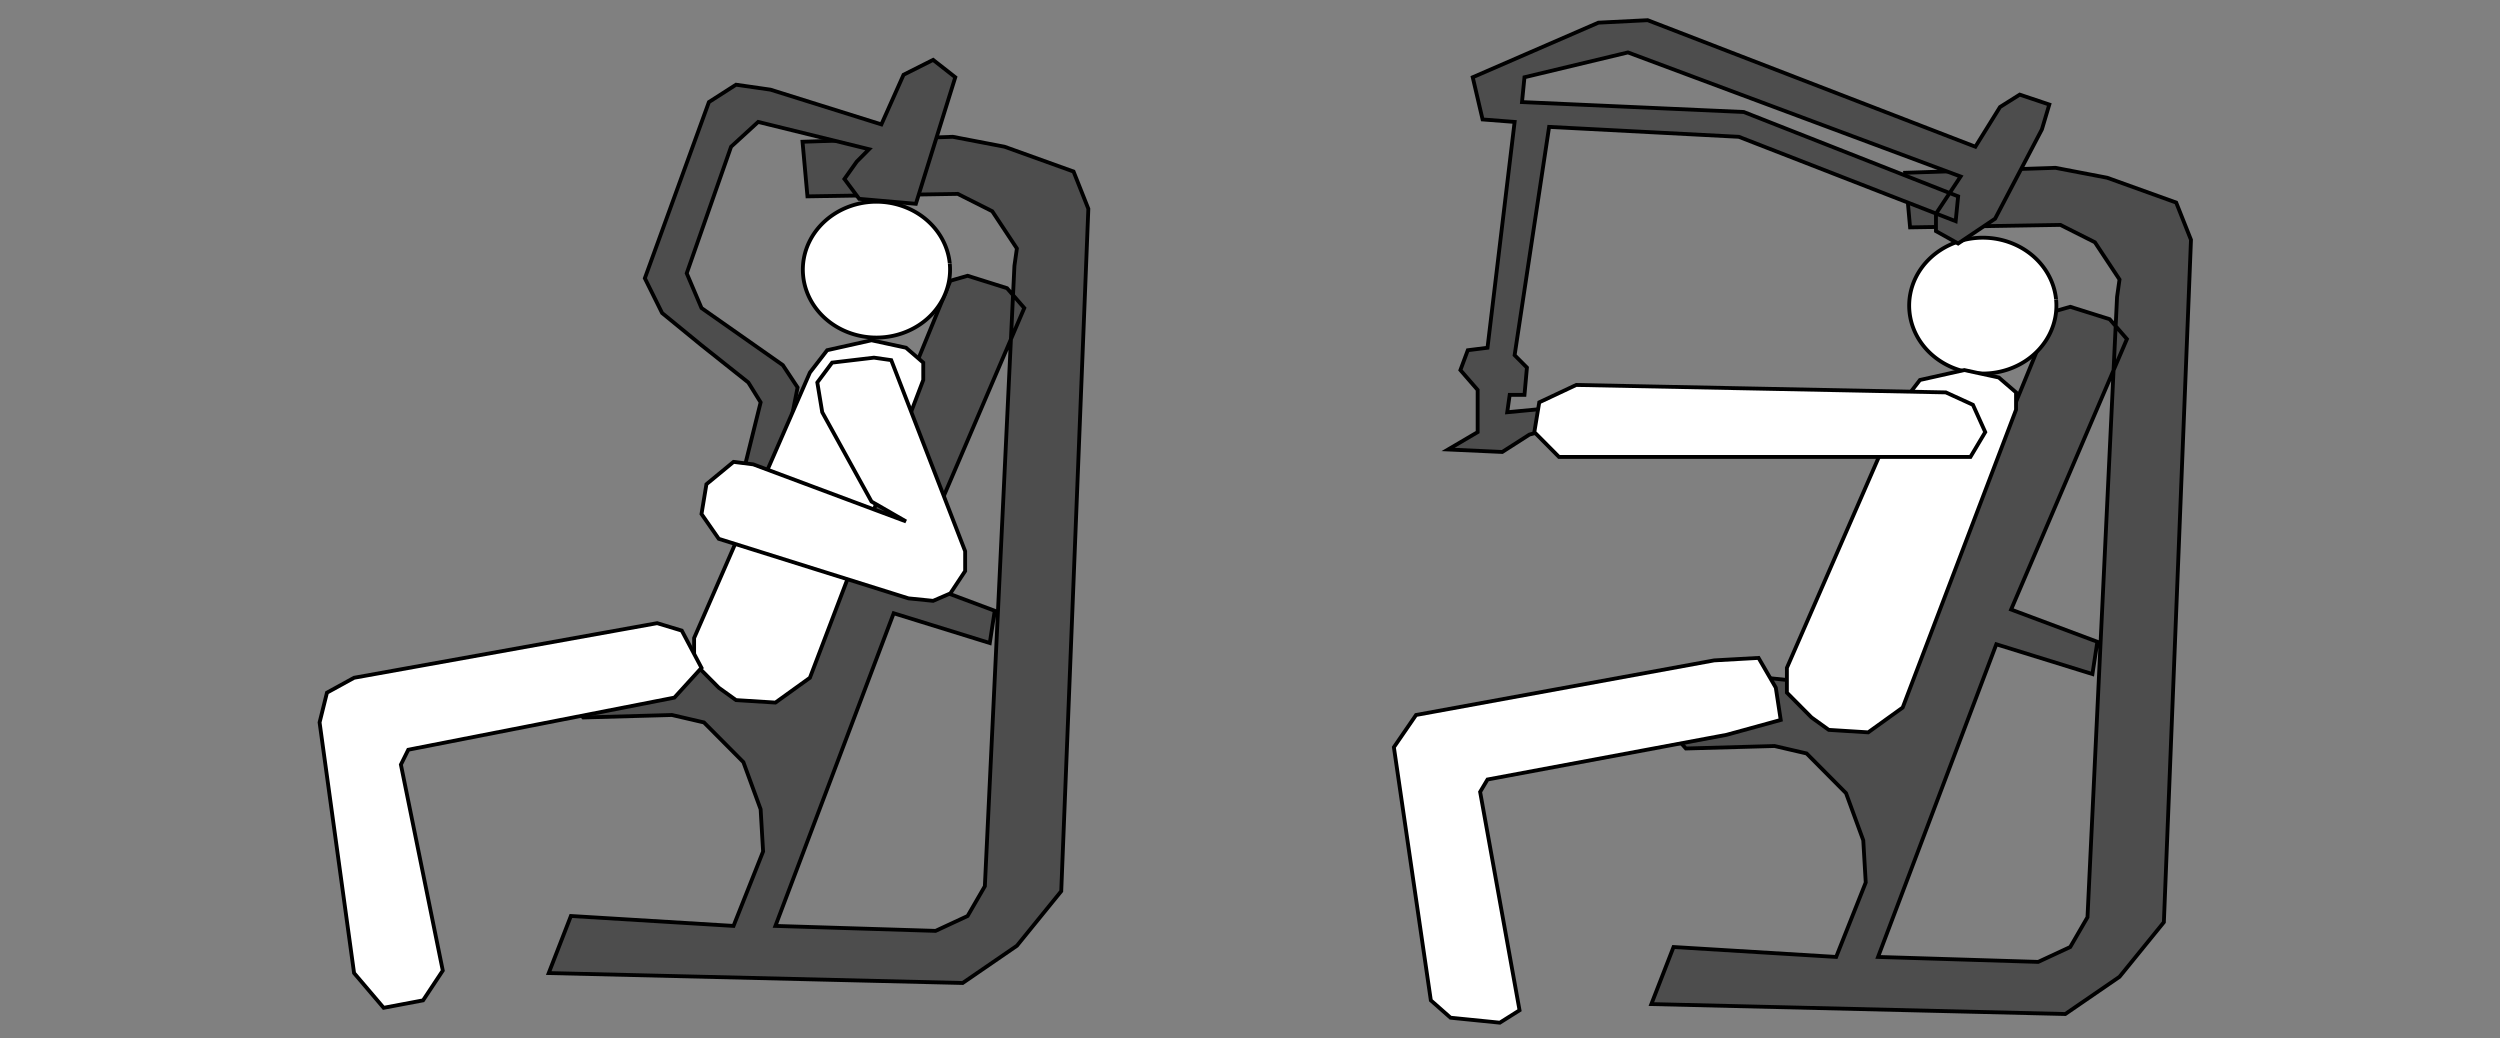 <?xml version="1.0" encoding="UTF-8"?>
<svg xmlns="http://www.w3.org/2000/svg" width="650" height="270" id="svg2">
	<rect width="100%" height="100%" fill="#808080" stroke="none"/>
	<style type="text/css">
		.equipment {fill:#4d4d4d;stroke:#000000;stroke-opacity:1}
		.body { fill:#ffffff;stroke:#000000;stroke-opacity:1 }
		.arrow { fill:#ff0000;stroke:#000000;stroke-opacity:1 }
	</style>  
  <path id="path4422" class="equipment" d="m 208.656,36.859 1.281,14.194 39.079,-0.645 8.969,4.516 6.406,9.678 -0.641,4.516 -7.688,161.296 -4.484,7.742 -8.328,3.871 -41.642,-1.29 30.751,-81.293 24.985,7.742 1.281,-8.387 -22.422,-8.387 30.11,-70.325 -4.484,-5.161 -10.25,-3.226 -4.484,1.29 -36.516,89.035 -3.844,9.678 -49.97,-5.161 -7.047,2.581 -3.203,11.613 5.125,5.807 23.063,-0.645 8.328,1.936 10.25,10.323 4.484,12.258 0.641,10.968 -7.688,19.356 -42.282,-2.581 -5.766,14.839 107.627,2.581 14.094,-9.678 11.531,-14.194 7.047,-177.426 -3.844,-9.678 -17.938,-6.452 -13.453,-2.581 z" />
  <path id="path4422-3" class="equipment" d="m 495.342,44.924 1.281,14.194 39.079,-0.645 8.969,4.516 6.406,9.678 -0.641,4.516 -7.688,161.296 -4.484,7.742 -8.328,3.871 -41.642,-1.29 30.751,-81.293 24.985,7.742 1.281,-8.387 -22.422,-8.387 30.11,-70.325 -4.484,-5.161 -10.25,-3.226 -4.484,1.29 -36.516,89.035 -3.844,9.678 -49.97,-5.161 -7.047,2.581 -3.203,11.613 5.125,5.807 23.063,-0.645 8.328,1.936 10.25,10.323 4.484,12.258 0.641,10.968 -7.688,19.356 -42.282,-2.581 -5.766,14.839 107.627,2.581 14.094,-9.678 11.531,-14.194 7.047,-177.426 -3.844,-9.678 -17.938,-6.452 -13.453,-2.581 z" />
  <path id="path4442" class="equipment" d="m 234.922,19.439 0,0 7.688,-3.871 5.766,4.516 -10.25,32.904 -14.735,-1.29 -3.844,-5.161 3.203,-4.516 3.203,-3.226 -28.829,-7.097 -7.047,6.452 -11.532,32.904 3.844,9.033 21.141,14.839 3.844,5.807 -6.406,32.259 -10.25,0 7.047,-28.388 -3.203,-5.161 -12.172,-9.678 -10.25,-8.387 -4.484,-9.033 16.657,-45.808 7.047,-4.516 8.969,1.29 28.829,9.033 z" />
  <path id="path4462" class="body" d="m 246.941,68.549 a 19.138,17.661 0 1 1 -0.009,-0.091" />
  <path id="path4462-5" class="body" d="m 534.588,77.905 a 19.138,17.661 0 1 1 -0.009,-0.091" />
  <path id="path4990" class="body" d="m 210.578,96.861 4.484,-5.807 11.531,-2.581 8.969,1.936 4.484,3.871 0,4.516 -29.469,77.422 -8.969,6.452 -10.25,-0.645 -4.484,-3.226 -6.406,-6.452 0,-6.452 z" />
  <path id="path4990-0" class="body" d="m 494.702,104.603 4.484,-5.807 11.531,-2.581 8.969,1.936 4.484,3.871 0,4.516 -29.469,77.422 -8.969,6.452 -10.25,-0.645 -4.484,-3.226 -6.406,-6.452 0,-6.452 z" />
  <path id="path5010" class="body" d="m 226.594,130.411 -12.813,-23.227 -1.281,-7.742 3.844,-5.161 10.891,-1.29 4.484,0.645 19.219,49.679 0,5.161 -3.844,5.807 -4.484,1.936 -6.406,-0.645 -49.329,-15.484 -4.484,-6.452 1.281,-7.742 7.047,-5.807 5.125,0.645 39.72,14.839 z" />
  <path id="path5016" class="body" d="m 92.06,176.219 78.799,-14.194 6.406,1.936 5.125,9.678 -7.047,7.742 -69.189,13.549 -1.922,3.871 10.891,53.55 -5.125,7.742 -10.25,1.936 -7.688,-9.033 -8.969,-65.164 1.922,-7.742 z" />
  <path id="path5018" class="equipment" d="m 513.6,38.149 6.406,-10.323 5.125,-3.226 7.688,2.581 -1.922,6.452 -12.172,23.227 -9.61,6.452 -5.766,-3.226 0,-4.516 6.406,-9.678 -86.486,-32.259 -26.907,6.452 -0.641,6.452 57.658,2.581 55.736,21.936 -0.641,6.452 -56.376,-21.936 -49.329,-2.581 -8.969,59.357 3.203,3.226 -0.641,7.097 -3.844,0 -0.641,4.516 13.453,-1.29 -0.641,5.161 -7.047,1.936 -7.047,4.516 -14.094,-0.645 7.688,-4.516 0,-10.968 -4.484,-5.161 1.922,-5.161 5.125,-0.645 7.047,-58.712 -8.328,-0.645 -2.563,-10.968 32.673,-14.194 12.813,-0.645 z" />
  <path id="path5020" class="body" d="m 445.693,171.702 11.531,-0.645 4.484,7.742 1.281,8.387 -14.094,3.871 -62.142,11.613 -1.922,3.226 10.25,56.776 -5.125,3.226 -12.813,-1.29 -5.125,-4.516 -9.61,-65.809 5.766,-8.387 z" />
  <path id="path5022" class="body" d="m 512.96,105.249 3.203,7.097 -3.844,6.452 -106.987,0 -6.406,-6.452 1.281,-7.742 9.61,-4.516 96.096,1.936 z" />
</svg>
